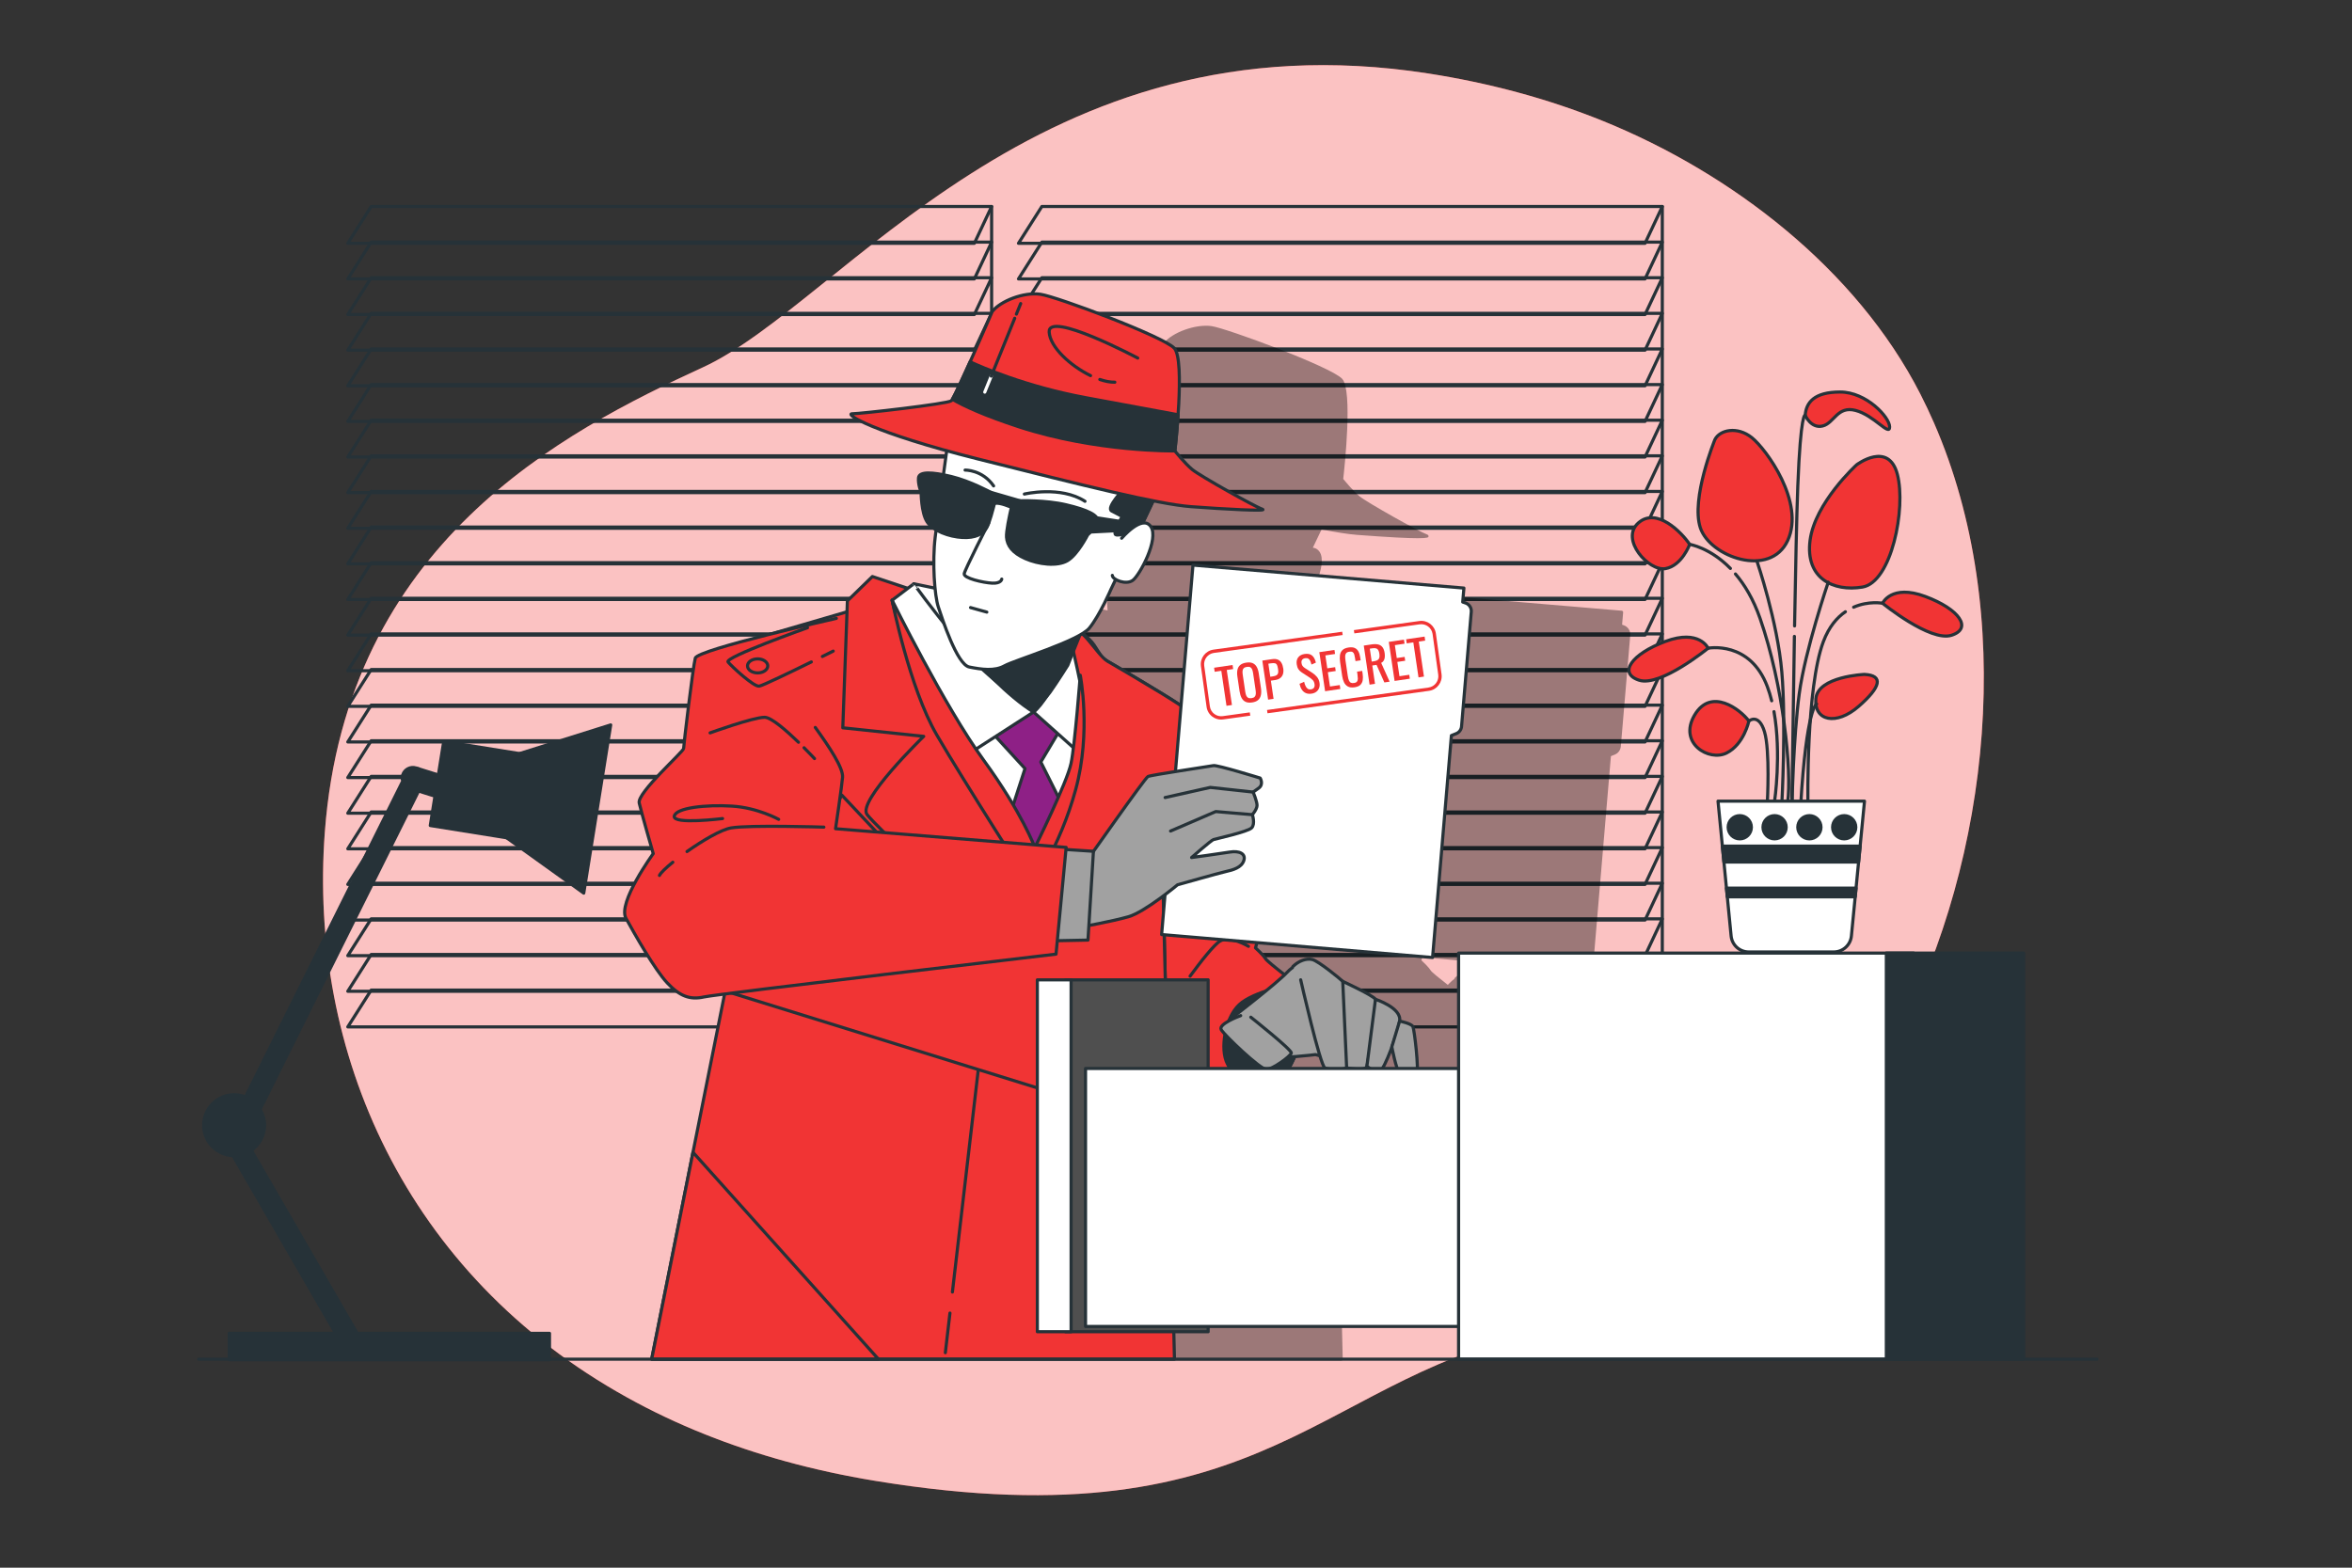 <?xml version="1.0" encoding="iso-8859-1"?>
<!-- Generator: Adobe Illustrator 27.3.1, SVG Export Plug-In . SVG Version: 6.00 Build 0)  -->
<svg version="1.1" xmlns="http://www.w3.org/2000/svg" xmlns:xlink="http://www.w3.org/1999/xlink" x="0px" y="0px"
	 viewBox="0 0 750 500" style="enable-background:new 0 0 750 500;" xml:space="preserve">
<rect x="0" y="0" width="750" height="500" fill="#333333" stroke="none"/>
<g id="Background_Simple">
	<g>
		<path style="fill:#F13434;" d="M605.11,330.498c-21.738,41.911-61.019,85.355-109.866,93.686
			c-73.806,12.595-89.303,68.965-216.214,48.111c-19.787-3.25-37.83-8.284-54.173-14.804c-8.786-3.504-17.082-7.45-24.883-11.784
			c-70.845-39.255-101.631-110.418-96.395-180.318c6.87-91.936,75.96-127.745,120.521-148.212
			C268.66,96.711,330.659,3.932,455.581,23.453c19.045,2.984,37.808,7.921,55.688,15.185
			c40.817,16.562,80.648,47.052,101.084,87.025c1.534,3.003,2.974,6.06,4.332,9.162C643.159,195.496,634.749,273.36,605.11,330.498z
			"/>
		<path style="opacity:0.7;fill:#FFFFFF;" d="M605.11,330.498c-21.738,41.911-61.019,85.355-109.866,93.686
			c-73.806,12.595-89.303,68.965-216.214,48.111c-19.787-3.25-37.83-8.284-54.173-14.804c-8.786-3.504-17.082-7.45-24.883-11.784
			c-70.845-39.255-101.631-110.418-96.395-180.318c6.87-91.936,75.96-127.745,120.521-148.212
			C268.66,96.711,330.659,3.932,455.581,23.453c19.045,2.984,37.808,7.921,55.688,15.185
			c40.817,16.562,80.648,47.052,101.084,87.025c1.534,3.003,2.974,6.06,4.332,9.162C643.159,195.496,634.749,273.36,605.11,330.498z
			"/>
	</g>
</g>
<g id="Windows">
	<g>
		<g>
			<polygon style="fill:none;stroke:#263238;stroke-linecap:round;stroke-linejoin:round;stroke-miterlimit:10;" points="
				118.353,65.866 110.904,77.594 310.702,77.594 316.206,65.866 			"/>
			<polygon style="fill:none;stroke:#263238;stroke-linecap:round;stroke-linejoin:round;stroke-miterlimit:10;" points="
				118.353,77.226 110.904,88.954 310.702,88.954 316.206,77.226 			"/>
			<polygon style="fill:none;stroke:#263238;stroke-linecap:round;stroke-linejoin:round;stroke-miterlimit:10;" points="
				118.353,88.586 110.904,100.314 310.702,100.314 316.206,88.586 			"/>
			<polygon style="fill:none;stroke:#263238;stroke-linecap:round;stroke-linejoin:round;stroke-miterlimit:10;" points="
				118.353,99.946 110.904,111.675 310.702,111.675 316.206,99.946 			"/>
			<polygon style="fill:none;stroke:#263238;stroke-linecap:round;stroke-linejoin:round;stroke-miterlimit:10;" points="
				118.353,111.306 110.904,123.035 310.702,123.035 316.206,111.306 			"/>
			<polygon style="fill:none;stroke:#263238;stroke-linecap:round;stroke-linejoin:round;stroke-miterlimit:10;" points="
				118.353,122.666 110.904,134.395 310.702,134.395 316.206,122.666 			"/>
			<polygon style="fill:none;stroke:#263238;stroke-linecap:round;stroke-linejoin:round;stroke-miterlimit:10;" points="
				118.353,134.026 110.904,145.755 310.702,145.755 316.206,134.026 			"/>
			<polygon style="fill:none;stroke:#263238;stroke-linecap:round;stroke-linejoin:round;stroke-miterlimit:10;" points="
				118.353,145.386 110.904,157.115 310.702,157.115 316.206,145.386 			"/>
			<polygon style="fill:none;stroke:#263238;stroke-linecap:round;stroke-linejoin:round;stroke-miterlimit:10;" points="
				118.353,156.746 110.904,168.475 310.702,168.475 316.206,156.746 			"/>
			<polygon style="fill:none;stroke:#263238;stroke-linecap:round;stroke-linejoin:round;stroke-miterlimit:10;" points="
				118.353,168.106 110.904,179.835 310.702,179.835 316.206,168.106 			"/>
			<polygon style="fill:none;stroke:#263238;stroke-linecap:round;stroke-linejoin:round;stroke-miterlimit:10;" points="
				118.353,179.467 110.904,191.195 310.702,191.195 316.206,179.467 			"/>
			<polygon style="fill:none;stroke:#263238;stroke-linecap:round;stroke-linejoin:round;stroke-miterlimit:10;" points="
				118.353,190.827 110.904,202.555 310.702,202.555 316.206,190.827 			"/>
			<polygon style="fill:none;stroke:#263238;stroke-linecap:round;stroke-linejoin:round;stroke-miterlimit:10;" points="
				118.353,202.187 110.904,213.915 310.702,213.915 316.206,202.187 			"/>
			<polygon style="fill:none;stroke:#263238;stroke-linecap:round;stroke-linejoin:round;stroke-miterlimit:10;" points="
				118.353,213.547 110.904,225.275 310.702,225.275 316.206,213.547 			"/>
			<polygon style="fill:none;stroke:#263238;stroke-linecap:round;stroke-linejoin:round;stroke-miterlimit:10;" points="
				118.353,224.907 110.904,236.635 310.702,236.635 316.206,224.907 			"/>
			<polygon style="fill:none;stroke:#263238;stroke-linecap:round;stroke-linejoin:round;stroke-miterlimit:10;" points="
				118.353,236.267 110.904,247.996 310.702,247.996 316.206,236.267 			"/>
			<polygon style="fill:none;stroke:#263238;stroke-linecap:round;stroke-linejoin:round;stroke-miterlimit:10;" points="
				118.353,247.627 110.904,259.356 310.702,259.356 316.206,247.627 			"/>
			<polygon style="fill:none;stroke:#263238;stroke-linecap:round;stroke-linejoin:round;stroke-miterlimit:10;" points="
				118.353,258.987 110.904,270.716 310.702,270.716 316.206,258.987 			"/>
			<polygon style="fill:none;stroke:#263238;stroke-linecap:round;stroke-linejoin:round;stroke-miterlimit:10;" points="
				118.353,270.347 110.904,282.076 310.702,282.076 316.206,270.347 			"/>
			<polygon style="fill:none;stroke:#263238;stroke-linecap:round;stroke-linejoin:round;stroke-miterlimit:10;" points="
				118.353,281.707 110.904,293.436 310.702,293.436 316.206,281.707 			"/>
			<polygon style="fill:none;stroke:#263238;stroke-linecap:round;stroke-linejoin:round;stroke-miterlimit:10;" points="
				118.353,293.067 110.904,304.796 310.702,304.796 316.206,293.067 			"/>
			<polygon style="fill:none;stroke:#263238;stroke-linecap:round;stroke-linejoin:round;stroke-miterlimit:10;" points="
				118.353,304.427 110.904,316.156 310.702,316.156 316.206,304.427 			"/>
			<polygon style="fill:none;stroke:#263238;stroke-linecap:round;stroke-linejoin:round;stroke-miterlimit:10;" points="
				118.353,315.788 110.904,327.516 310.702,327.516 316.206,315.788 			"/>
		</g>
		<polyline style="fill:none;stroke:#263238;stroke-linecap:round;stroke-linejoin:round;stroke-miterlimit:10;" points="
			316.206,65.866 316.206,327.687 310.702,327.687 		"/>
	</g>
	<g>
		<g>
			<polygon style="fill:none;stroke:#263238;stroke-linecap:round;stroke-linejoin:round;stroke-miterlimit:10;" points="
				332.218,65.866 324.769,77.594 524.567,77.594 530.071,65.866 			"/>
			<polygon style="fill:none;stroke:#263238;stroke-linecap:round;stroke-linejoin:round;stroke-miterlimit:10;" points="
				332.218,77.226 324.769,88.954 524.567,88.954 530.071,77.226 			"/>
			<polygon style="fill:none;stroke:#263238;stroke-linecap:round;stroke-linejoin:round;stroke-miterlimit:10;" points="
				332.218,88.586 324.769,100.314 524.567,100.314 530.071,88.586 			"/>
			<polygon style="fill:none;stroke:#263238;stroke-linecap:round;stroke-linejoin:round;stroke-miterlimit:10;" points="
				332.218,99.946 324.769,111.675 524.567,111.675 530.071,99.946 			"/>
			<polygon style="fill:none;stroke:#263238;stroke-linecap:round;stroke-linejoin:round;stroke-miterlimit:10;" points="
				332.218,111.306 324.769,123.035 524.567,123.035 530.071,111.306 			"/>
			<polygon style="fill:none;stroke:#263238;stroke-linecap:round;stroke-linejoin:round;stroke-miterlimit:10;" points="
				332.218,122.666 324.769,134.395 524.567,134.395 530.071,122.666 			"/>
			<polygon style="fill:none;stroke:#263238;stroke-linecap:round;stroke-linejoin:round;stroke-miterlimit:10;" points="
				332.218,134.026 324.769,145.755 524.567,145.755 530.071,134.026 			"/>
			<polygon style="fill:none;stroke:#263238;stroke-linecap:round;stroke-linejoin:round;stroke-miterlimit:10;" points="
				332.218,145.386 324.769,157.115 524.567,157.115 530.071,145.386 			"/>
			<polygon style="fill:none;stroke:#263238;stroke-linecap:round;stroke-linejoin:round;stroke-miterlimit:10;" points="
				332.218,156.746 324.769,168.475 524.567,168.475 530.071,156.746 			"/>
			<polygon style="fill:none;stroke:#263238;stroke-linecap:round;stroke-linejoin:round;stroke-miterlimit:10;" points="
				332.218,168.106 324.769,179.835 524.567,179.835 530.071,168.106 			"/>
			<polygon style="fill:none;stroke:#263238;stroke-linecap:round;stroke-linejoin:round;stroke-miterlimit:10;" points="
				332.218,179.467 324.769,191.195 524.567,191.195 530.071,179.467 			"/>
			<polygon style="fill:none;stroke:#263238;stroke-linecap:round;stroke-linejoin:round;stroke-miterlimit:10;" points="
				332.218,190.827 324.769,202.555 524.567,202.555 530.071,190.827 			"/>
			<polygon style="fill:none;stroke:#263238;stroke-linecap:round;stroke-linejoin:round;stroke-miterlimit:10;" points="
				332.218,202.187 324.769,213.915 524.567,213.915 530.071,202.187 			"/>
			<polygon style="fill:none;stroke:#263238;stroke-linecap:round;stroke-linejoin:round;stroke-miterlimit:10;" points="
				332.218,213.547 324.769,225.275 524.567,225.275 530.071,213.547 			"/>
			<polygon style="fill:none;stroke:#263238;stroke-linecap:round;stroke-linejoin:round;stroke-miterlimit:10;" points="
				332.218,224.907 324.769,236.635 524.567,236.635 530.071,224.907 			"/>
			<polygon style="fill:none;stroke:#263238;stroke-linecap:round;stroke-linejoin:round;stroke-miterlimit:10;" points="
				332.218,236.267 324.769,247.996 524.567,247.996 530.071,236.267 			"/>
			<polygon style="fill:none;stroke:#263238;stroke-linecap:round;stroke-linejoin:round;stroke-miterlimit:10;" points="
				332.218,247.627 324.769,259.356 524.567,259.356 530.071,247.627 			"/>
			<polygon style="fill:none;stroke:#263238;stroke-linecap:round;stroke-linejoin:round;stroke-miterlimit:10;" points="
				332.218,258.987 324.769,270.716 524.567,270.716 530.071,258.987 			"/>
			<polygon style="fill:none;stroke:#263238;stroke-linecap:round;stroke-linejoin:round;stroke-miterlimit:10;" points="
				332.218,270.347 324.769,282.076 524.567,282.076 530.071,270.347 			"/>
			<polygon style="fill:none;stroke:#263238;stroke-linecap:round;stroke-linejoin:round;stroke-miterlimit:10;" points="
				332.218,281.707 324.769,293.436 524.567,293.436 530.071,281.707 			"/>
			<polygon style="fill:none;stroke:#263238;stroke-linecap:round;stroke-linejoin:round;stroke-miterlimit:10;" points="
				332.218,293.067 324.769,304.796 524.567,304.796 530.071,293.067 			"/>
			<polygon style="fill:none;stroke:#263238;stroke-linecap:round;stroke-linejoin:round;stroke-miterlimit:10;" points="
				332.218,304.427 324.769,316.156 524.567,316.156 530.071,304.427 			"/>
			<polygon style="fill:none;stroke:#263238;stroke-linecap:round;stroke-linejoin:round;stroke-miterlimit:10;" points="
				332.218,315.788 324.769,327.516 524.567,327.516 530.071,315.788 			"/>
		</g>
		<polyline style="fill:none;stroke:#263238;stroke-linecap:round;stroke-linejoin:round;stroke-miterlimit:10;" points="
			530.071,65.866 530.071,327.687 524.567,327.687 		"/>
	</g>
</g>
<g id="Plant">
	<g>
		<path style="fill:#F13434;stroke:#263238;stroke-linecap:round;stroke-linejoin:round;stroke-miterlimit:10;" d="M538.802,173.621
			c0,0-2.476,6.809-7.738,7.738c-5.262,0.928-14.547-9.286-8.667-14.547S536.326,169.907,538.802,173.621z"/>
		<path style="fill:#F13434;stroke:#263238;stroke-linecap:round;stroke-linejoin:round;stroke-miterlimit:10;" d="M546.85,140.193
			c0,0-7.738,18.881-4.643,28.166c3.095,9.286,22.285,16.095,27.856,4.024c5.571-12.071-6.809-29.095-11.452-32.809
			C553.969,135.86,548.397,137.098,546.85,140.193z"/>
		<path style="fill:#F13434;stroke:#263238;stroke-linecap:round;stroke-linejoin:round;stroke-miterlimit:10;" d="M592.039,148.24
			c0,0-13.309,12.071-14.857,24.142c-1.547,12.071,7.428,16.404,16.714,14.857c9.285-1.548,13.928-25.071,11.143-35.904
			C602.253,140.503,592.039,148.24,592.039,148.24z"/>
		<path style="fill:#F13434;stroke:#263238;stroke-linecap:round;stroke-linejoin:round;stroke-miterlimit:10;" d="M594.515,215.096
			c0,0-14.857,0.619-15.476,7.738c-0.619,7.119,6.5,8.667,13.619,2.476C599.777,219.12,600.706,215.405,594.515,215.096z"/>
		<path style="fill:#F13434;stroke:#263238;stroke-linecap:round;stroke-linejoin:round;stroke-miterlimit:10;" d="M557.683,229.953
			c0,0-1.548,7.428-7.119,10.214c-5.571,2.786-15.476-3.095-10.214-12.071C545.612,219.12,554.897,226.238,557.683,229.953z"/>
		<path style="fill:#F13434;stroke:#263238;stroke-linecap:round;stroke-linejoin:round;stroke-miterlimit:10;" d="M544.683,206.739
			c0,0-2.786-6.19-13.619-2.167c-10.833,4.024-15.166,10.214-8.357,12.381C529.517,219.12,544.683,206.739,544.683,206.739z"/>
		<path style="fill:#F13434;stroke:#263238;stroke-linecap:round;stroke-linejoin:round;stroke-miterlimit:10;" d="M575.635,132.455
			c0,0,1.857,4.333,5.571,3.405c3.714-0.928,4.643-6.5,10.524-4.952c5.881,1.548,10.833,8.357,10.833,5.262
			c0-3.095-7.428-11.143-15.785-11.143C578.42,125.027,575.944,128.431,575.635,132.455z"/>
		<path style="fill:none;stroke:#263238;stroke-linecap:round;stroke-linejoin:round;stroke-miterlimit:10;" d="M560.323,179.206
			c0,0,6.475,18.962,7.862,35.149s0,42.087,0,42.087"/>
		<path style="fill:none;stroke:#263238;stroke-linecap:round;stroke-linejoin:round;stroke-miterlimit:10;" d="M582.985,185.681
			c0,0-7.4,21.737-9.25,35.612c-1.85,13.875-2.312,35.15-2.312,35.15"/>
		<path style="fill:none;stroke:#263238;stroke-linecap:round;stroke-linejoin:round;stroke-miterlimit:10;" d="M579.285,224.53
			c0,0-3.237,0.925-5.087,32.375"/>
		<path style="fill:none;stroke:#263238;stroke-linecap:round;stroke-linejoin:round;stroke-miterlimit:10;" d="M557.683,229.953
			c0,0,3.103-2.647,4.953,3.365c1.85,6.012,0.925,22.662,0.925,22.662"/>
		<path style="fill:none;stroke:#263238;stroke-linecap:round;stroke-linejoin:round;stroke-miterlimit:10;" d="M565.685,226.973
			c2.42,13.558,0.188,28.544,0.188,28.544"/>
		<path style="fill:none;stroke:#263238;stroke-linecap:round;stroke-linejoin:round;stroke-miterlimit:10;" d="M544.683,206.739
			c0,0,13.328-2.558,18.878,12.241c0.544,1.452,1.004,2.971,1.391,4.529"/>
		<path style="fill:#F13434;stroke:#263238;stroke-linecap:round;stroke-linejoin:round;stroke-miterlimit:10;" d="M600.305,192.402
			c0,0,2.786-6.19,13.619-2.167c10.833,4.024,15.166,10.214,8.357,12.381C615.471,204.782,600.305,192.402,600.305,192.402z"/>
		<path style="fill:none;stroke:#263238;stroke-linecap:round;stroke-linejoin:round;stroke-miterlimit:10;" d="M588.457,195.112
			c-2.679,1.833-5.253,4.792-7.03,9.531c-5.55,14.8-4.917,51.337-4.917,51.337"/>
		<path style="fill:none;stroke:#263238;stroke-linecap:round;stroke-linejoin:round;stroke-miterlimit:10;" d="M600.305,192.402
			c0,0-4.418-0.848-9.226,1.257"/>
		<path style="fill:none;stroke:#263238;stroke-linecap:round;stroke-linejoin:round;stroke-miterlimit:10;" d="M553.399,183.063
			c2.891,3.395,5.695,7.985,7.85,14.18c7.4,21.275,10.175,48.562,8.788,58.737"/>
		<path style="fill:none;stroke:#263238;stroke-linecap:round;stroke-linejoin:round;stroke-miterlimit:10;" d="M538.802,173.621
			c0,0,6.453,1.007,12.985,7.677"/>
		<path style="fill:none;stroke:#263238;stroke-linecap:round;stroke-linejoin:round;stroke-miterlimit:10;" d="M572.192,202.973
			c-0.45,26.85-0.769,53.47-0.769,53.47"/>
		<path style="fill:none;stroke:#263238;stroke-linecap:round;stroke-linejoin:round;stroke-miterlimit:10;" d="M575.635,132.455
			c0,0-1.437-1.349-2.362,22.701c-0.359,9.345-0.719,26.721-1.024,44.476"/>
		<path style="fill:#FFFFFF;stroke:#263238;stroke-linecap:round;stroke-linejoin:round;stroke-miterlimit:10;" d="M584.753,303.617
			h-27.122c-2.907,0-5.338-2.207-5.619-5.1l-4.176-43h46.712l-4.176,43C590.091,301.41,587.659,303.617,584.753,303.617z"/>
		<g>
			<polygon style="fill:#263238;stroke:#263238;stroke-linecap:round;stroke-linejoin:round;stroke-miterlimit:10;" points="
				549.228,269.855 549.722,274.942 592.661,274.942 593.155,269.855 			"/>
			<polygon style="fill:#263238;stroke:#263238;stroke-linecap:round;stroke-linejoin:round;stroke-miterlimit:10;" points="
				591.583,286.042 591.853,283.267 550.531,283.267 550.8,286.042 			"/>
			
				<circle style="fill:#263238;stroke:#263238;stroke-linecap:round;stroke-linejoin:round;stroke-miterlimit:10;" cx="588.073" cy="263.842" r="3.7"/>
			
				<circle style="fill:#263238;stroke:#263238;stroke-linecap:round;stroke-linejoin:round;stroke-miterlimit:10;" cx="554.773" cy="263.842" r="3.7"/>
			<path style="fill:#263238;stroke:#263238;stroke-linecap:round;stroke-linejoin:round;stroke-miterlimit:10;" d="
				M562.173,263.842c0,2.043,1.657,3.7,3.7,3.7c2.044,0,3.7-1.656,3.7-3.7c0-2.043-1.656-3.7-3.7-3.7
				C563.83,260.142,562.173,261.799,562.173,263.842z"/>
			
				<circle style="fill:#263238;stroke:#263238;stroke-linecap:round;stroke-linejoin:round;stroke-miterlimit:10;" cx="576.973" cy="263.842" r="3.7"/>
		</g>
	</g>
</g>
<g id="Shadow">
	<path style="opacity:0.38;" d="M517.768,199.421l-0.518-0.177l0.334-3.94c0.011-0.128-0.029-0.255-0.112-0.353
		c-0.082-0.098-0.201-0.159-0.329-0.17l-83.695-7.097c-0.128-0.016-0.255,0.03-0.353,0.112c-0.098,0.083-0.16,0.202-0.17,0.329
		l-3.619,42.678c-4.737-3.202-14.43-8.955-23.53-14.241c-1.155-1.894-2.06-3.331-2.516-4c-0.738-1.083-1.861-2.18-3.139-3.226
		c0.722-0.49,1.306-0.969,1.677-1.427c3.257-4.023,6.623-11.835,6.756-12.147l1.197-2.502c0.848,0.413,1.909,0.7,2.946,0.7
		c0.872,0,1.723-0.201,2.401-0.694c2.358-1.715,8.516-13.233,5.659-17.313c-0.542-0.774-1.258-1.194-2.12-1.273l2.786-5.825
		c4.704,0.92,8.538,1.526,11.336,1.737c10.736,0.81,16.387,1.068,19.372,1.068c3.278,0,3.341-0.31,3.387-0.54
		c0.064-0.321-0.127-0.558-0.568-0.705c-2.168-0.723-19.067-10.162-21.46-12.156c-1.973-1.643-4.566-4.78-5.163-5.513
		c0.425-3.719,3.084-28.325-0.344-31.943c-3.673-3.878-36.804-16.079-41.603-16.79c-5.05-0.749-12.667,1.997-15.377,5.542
		c-0.024,0.032-0.044,0.066-0.06,0.102c-2.023,4.686-4.549,10.455-6.806,15.49c-0.003,0.006-0.008,0.009-0.011,0.015
		c-2.855,6.367-4.69,10.246-5.456,11.528c-0.014,0.023-0.017,0.051-0.027,0.076c-0.071,0.113-0.132,0.202-0.174,0.245
		c-1.424,0.865-27.781,3.919-30.317,3.919c-0.729,0-0.859,0.415-0.881,0.594c-0.19,1.529,8.962,5.965,29.523,11.667
		c-0.221,1.618-0.534,3.906-0.886,6.505c-3.594-0.663-5.911-0.618-7,0.155c-0.449,0.318-0.713,0.769-0.767,1.302
		c-0.192,1.921,0.62,4.122,0.808,4.6c0.008,0.836,0.124,6.52,1.9,9.283c0.612,0.952,1.558,1.787,2.693,2.491
		c-0.087,0.691-0.167,1.332-0.236,1.897c-0.581,4.762-0.528,10.635-0.116,15.27l-5.911-1.231c-0.004-0.001-0.007,0.001-0.011,0
		c-0.005-0.001-0.009-0.005-0.014-0.005c-0.071-0.01-0.142-0.002-0.211,0.018c-0.023,0.007-0.042,0.02-0.064,0.031
		c-0.031,0.014-0.064,0.023-0.091,0.044l-1.66,1.258l-10.697-3.566c-0.17-0.057-0.361-0.014-0.491,0.112l-7.722,7.519
		c-0.089,0.087-0.142,0.205-0.146,0.33l-0.11,3.034l-22.02,6.428c-11.944,2.979-24.385,6.455-24.836,8.11
		c-0.703,2.577-3.522,26.152-3.624,27.967c-0.233,0.435-1.931,2.162-3.575,3.833c-5.841,5.94-10.634,11.032-10.134,13.201
		c0.672,2.911,3.767,13.684,4.273,15.443c-1.345,1.871-10.946,15.522-8.317,20.302c3.186,5.792,9.089,16.102,12.827,20.075
		c3.119,3.314,5.823,4.798,9.02,4.798c0.873,0,1.784-0.111,2.749-0.325c0.523-0.116,2.548-0.402,5.688-0.813l-22.393,112.16
		c-0.028,0.142,0.009,0.29,0.1,0.402c0.092,0.112,0.229,0.177,0.375,0.177h161.493c0.131,0,0.255-0.053,0.346-0.146
		c0.092-0.094,0.141-0.22,0.138-0.35l-2.43-100.203c2.104,3.102,5.04,6.836,8.838,10.318c8.577,7.862,17.266,14.872,17.353,14.943
		c0.089,0.072,0.197,0.107,0.304,0.107c0.123,0,0.245-0.046,0.339-0.138c0.008-0.008,0.087-0.086,0.216-0.217
		c1.323-1.336,7.63-7.97,11.938-16.894c0.147-0.302,0.29-0.608,0.431-0.915c2.884-0.214,5.487-0.529,6.052-0.6
		c0.168,0.047,0.542,0.149,1.044,0.276c0.688,2.135,1.276,3.562,1.664,3.756c0.788,0.394,2.187,0.59,3.586,0.59
		c1.309,0,2.612-0.175,3.42-0.52c0.779,0.157,2.242,0.41,3.612,0.41c1.117,0,2.16-0.173,2.709-0.7
		c0.694,0.502,2.079,1.379,3.299,1.379c0.314,0,0.617-0.059,0.893-0.197c0.812-0.406,2.077-2.997,3.268-6.046
		c0.466,2.183,1.348,5.791,2.37,7.325c0.642,0.964,1.602,1.486,2.72,1.486c0.075,0,0.151-0.003,0.227-0.007
		c1.251-0.078,2.461-0.805,2.944-1.771c0.833-1.666-0.757-14.461-1.203-15.355c-0.479-0.959-2.845-1.595-4.021-1.857
		c0.142-3.958-6.701-6.434-7.694-6.771c-1.251-1.381-8.462-4.762-10.107-5.523c-0.937-0.886-7.506-6.292-9.541-6.801
		c-1.999-0.5-4.602,0.421-6.477,2.293c-0.094,0.094-0.141,0.217-0.142,0.341c-0.526,0.37-1.047,0.813-1.555,1.356
		c-0.156,0.167-0.344,0.356-0.546,0.554c-2.732-2.126-5.133-4.08-5.423-4.564c-0.624-1.041-2.367-2.694-2.994-3.274
		c0.066-0.227,0.161-0.557,0.271-0.948l53.841,4.565c0.013,0.001,0.028,0.002,0.042,0.002c0.249,0,0.461-0.191,0.482-0.444
		l5.791-68.289l1.213-0.483c1.102-0.439,1.849-1.445,1.95-2.627l3.004-35.428C519.981,201.202,519.122,199.883,517.768,199.421z"/>
</g>
<g id="Character">
	<g>
		<g>
			<path style="fill:#F13434;stroke:#263238;stroke-linecap:round;stroke-linejoin:round;stroke-miterlimit:10;" d="
				M378.732,226.789l17.391,63.85c0,0,6.211,0.249,6.46,1.739c0.248,1.491-2.236,9.938-2.236,9.938s2.484,2.236,3.23,3.478
				c0.745,1.242,11.428,9.192,11.428,9.192s3.975,3.975-0.249,17.143c-4.223,13.167-14.907,23.602-14.907,23.602
				s-8.944-7.205-17.888-15.404c-8.944-8.199-13.167-17.64-13.167-17.64s-3.727-38.757-3.478-43.726
				C365.565,273.993,378.732,226.789,378.732,226.789z"/>
			<path style="fill:none;stroke:#263238;stroke-linecap:round;stroke-linejoin:round;stroke-miterlimit:10;" d="M379.492,311.335
				c3.187-4.352,7.694-10.188,9.675-11.255c3.23-1.739,8.944,1.739,8.944,1.739"/>
			<path style="fill:none;stroke:#263238;stroke-linecap:round;stroke-linejoin:round;stroke-miterlimit:10;" d="M376,316.229
				c0,0,0.96-1.392,2.38-3.362"/>
			<path style="fill:none;stroke:#263238;stroke-linecap:round;stroke-linejoin:round;stroke-miterlimit:10;" d="M392.148,291.881
				c0,0-9.192-0.248-13.664,6.211"/>
			<path style="fill:#263238;stroke:#263238;stroke-linecap:round;stroke-linejoin:round;stroke-miterlimit:10;" d="
				M414.757,332.129c4.223-13.167,0.248-17.143,0.248-17.143s-0.881-0.656-2.152-1.618l-0.581,0.376c0,0-12.671,2.484-17.143,6.708
				c-4.472,4.224-6.211,14.161-3.727,18.882c2.484,4.72,8.447,16.397,8.447,16.397l0.043-0.043
				C400.605,354.983,410.683,344.829,414.757,332.129z"/>
		</g>
		<g>
			<path style="fill:#F13434;stroke:#263238;stroke-linecap:round;stroke-linejoin:round;stroke-miterlimit:10;" d="
				M273.144,194.243l-39.999,11.677l3.478,83.229l-28.819,144.346h166.705l-3.727-154.035c0,0,8.199-51.179,7.95-52.67
				c-0.248-1.491-38.012-23.105-38.012-23.105S293.02,189.771,273.144,194.243z"/>
			<polygon style="fill:#F13434;stroke:#263238;stroke-linecap:round;stroke-linejoin:round;stroke-miterlimit:10;" points="
				280.118,433.494 220.977,367.514 207.803,433.494 			"/>
			
				<line style="fill:none;stroke:#263238;stroke-linecap:round;stroke-linejoin:round;stroke-miterlimit:10;" x1="302.919" y1="418.798" x2="301.45" y2="431.43"/>
			
				<line style="fill:none;stroke:#263238;stroke-linecap:round;stroke-linejoin:round;stroke-miterlimit:10;" x1="315.181" y1="313.415" x2="303.702" y2="412.077"/>
			<polyline style="fill:none;stroke:#263238;stroke-linecap:round;stroke-linejoin:round;stroke-miterlimit:10;" points="
				357.863,218.342 377.49,230.764 376,225.05 356.124,212.876 			"/>
		</g>
		<path style="fill:#F13434;stroke:#263238;stroke-linecap:round;stroke-linejoin:round;stroke-miterlimit:10;" d="M289.514,187.657
			l-11.327-3.776l-7.971,7.761l-1.468,40.485l25.801,2.727c0,0-21.396,20.767-18.04,24.962c3.356,4.195,23.494,23.704,37.339,30.626
			c13.845,6.922,10.279,5.664,10.279,5.664l4.825-13.215c0,0-31.675-80.76-31.885-81.39
			C296.855,200.872,289.514,187.657,289.514,187.657z"/>
		<path style="fill:#F13434;stroke:#263238;stroke-linecap:round;stroke-linejoin:round;stroke-miterlimit:10;" d="M328.95,282.891
			l-12.376,26.85c0,0,19.299-13.215,34.192-30.206c14.893-16.991,18.669-24.543,16.991-28.528s-18.879-15.942-18.879-15.942
			s15.313,1.888,16.572,1.049c1.259-0.839-13.425-25.801-16.572-30.416c-3.146-4.615-13.425-9.649-13.425-9.649
			S340.697,249.748,328.95,282.891z"/>
		<path style="fill:#F13434;stroke:#263238;stroke-linecap:round;stroke-linejoin:round;stroke-miterlimit:10;" d="M372.24,359.841
			v-20.148l-1.457-60.233c0,0,8.199-51.179,7.95-52.67c-0.153-0.918-14.542-9.473-25.568-15.906
			c-3.628-2.117-9.544-13.812-11.066-7.856l-9.882,55.96l-16.011,45.44L268.441,253.6l-36.812,60.562l-0.384,1.921L372.24,359.841z"
			/>
		<path style="fill:#FFFFFF;stroke:#263238;stroke-linecap:round;stroke-linejoin:round;stroke-miterlimit:10;" d="M291.401,186.189
			l10.069,2.098l17.411,31.045C318.881,219.332,294.758,194.789,291.401,186.189z"/>
		<path style="fill:#FFFFFF;stroke:#263238;stroke-linecap:round;stroke-linejoin:round;stroke-miterlimit:10;" d="M284.479,191.433
			c0,0,5.244,24.333,19.089,46.778s26.221,40.275,26.221,40.275s12.586-24.753,13.425-34.821c0.839-10.069,0-25.592,0-25.592
			L284.479,191.433z"/>
		<polygon style="fill:#8E2086;stroke:#263238;stroke-linecap:round;stroke-linejoin:round;stroke-miterlimit:10;" points="
			315.525,232.757 326.852,245.133 322.237,259.397 329.16,272.193 337.97,255.202 331.887,243.036 339.019,231.079 
			327.901,221.849 		"/>
		<path style="fill:#FFFFFF;stroke:#263238;stroke-linecap:round;stroke-linejoin:round;stroke-miterlimit:10;" d="M329.579,227.093
			L310.7,239.26c0,0-11.328-14.893-17.621-26.85c-6.293-11.957-8.6-20.977-8.6-20.977l6.922-5.244
			C291.401,186.189,313.217,217.024,329.579,227.093z"/>
		<path style="fill:#FFFFFF;stroke:#263238;stroke-linecap:round;stroke-linejoin:round;stroke-miterlimit:10;" d="M329.579,227.093
			l13.845,12.376c0,0,2.727-13.215,1.259-20.557c-1.468-7.342-2.937-13.425-2.937-13.425S335.243,222.688,329.579,227.093z"/>
		<g>
			<path style="fill:#263238;stroke:#263238;stroke-linecap:round;stroke-linejoin:round;stroke-miterlimit:10;" d="
				M309.022,209.683c0,0,11.537,10.488,15.313,13.215c1.295,0.935,5.244,4.195,5.244,4.195s4.299-4.955,5.244-6.293
				c2.517-3.566,5.664-8.6,5.664-8.6l5.034-12.586L309.022,209.683z"/>
		</g>
		<path style="fill:#F13434;stroke:#263238;stroke-linecap:round;stroke-linejoin:round;stroke-miterlimit:10;" d="M284.479,191.433
			c0,0,16.781,33.982,29.158,50.973c12.376,16.991,16.362,27.899,16.362,27.899s10.279-20.767,11.537-26.85
			c1.259-6.083,2.937-28.109,2.937-28.109s3.566,18.04-1.468,36.499c-5.034,18.46-14.054,31.046-14.054,31.046
			s-21.396-33.353-30.207-48.456C289.933,219.332,284.479,191.433,284.479,191.433z"/>
		<g>
			<path style="fill:#FFFFFF;stroke:#263238;stroke-linecap:round;stroke-linejoin:round;stroke-miterlimit:10;" d="M302.17,141.647
				c0,0-2.962,21.525-3.95,29.622c-0.987,8.097-0.198,18.761,0.987,22.315s5.924,18.365,9.874,19.156
				c3.95,0.79,8.097,1.382,11.256-0.395c3.16-1.777,23.698-7.899,27.055-12.046c3.357-4.147,6.912-12.441,6.912-12.441
				l15.206-31.794L302.17,141.647z"/>
			<path style="fill:#263238;stroke:#263238;stroke-linecap:round;stroke-linejoin:round;stroke-miterlimit:10;" d="
				M358.452,155.865c0,0-5.924,6.122-3.95,7.109c1.975,0.987,3.357,1.777,3.357,1.777s-2.962,4.937-2.172,5.727
				c0.79,0.79,7.702-1.58,7.702-1.58l5.332-11.454L358.452,155.865z"/>
			<g>
				<path style="fill:#263238;stroke:#263238;stroke-linecap:round;stroke-linejoin:round;stroke-miterlimit:10;" d="
					M315.893,156.997c0,0-6.483-3.555-12.547-5.019c-6.064-1.464-10.247-1.673-10.456,0.418c-0.209,2.091,0.837,4.601,0.837,4.601
					s0,6.483,1.882,9.41c1.882,2.928,7.11,4.81,11.292,5.019c4.182,0.209,6.483-1.046,7.737-3.137
					c0.861-1.435,2.017-5.823,2.658-8.436C317.583,158.685,316.992,157.485,315.893,156.997L315.893,156.997z"/>
				<path style="fill:#263238;stroke:#263238;stroke-linecap:round;stroke-linejoin:round;stroke-miterlimit:10;" d="
					M325.274,159.719c0,0,8.051-0.28,14.67,1.27c6.619,1.55,10.791,3.397,9.969,5.535c-0.822,2.137-3.07,4.066-3.07,4.066
					s-3.179,6.308-6.446,8.233c-3.267,1.926-9.277,1.193-13.449-0.654c-4.172-1.848-5.795-4.197-5.99-6.847
					c-0.134-1.818,0.893-6.655,1.551-9.512C322.802,160.533,323.965,159.655,325.274,159.719L325.274,159.719z"/>
				<path style="fill:#263238;stroke:#263238;stroke-linecap:round;stroke-linejoin:round;stroke-miterlimit:10;" d="
					M315.893,156.997l9.381,2.722l-2.766,2.091c0,0-3.702-1.653-5.194-1.264C317.314,160.546,317.714,157.792,315.893,156.997z"/>
			</g>
			<path style="fill:#263238;stroke:#263238;stroke-linecap:round;stroke-linejoin:round;stroke-miterlimit:10;" d="
				M349.298,165.076l14.859,2.308l-0.768,1.515l-15.822,0.794C347.567,169.692,350.596,167.384,349.298,165.076z"/>
			<path style="fill:#FFFFFF;stroke:#263238;stroke-linecap:round;stroke-linejoin:round;stroke-miterlimit:10;" d="
				M357.662,171.663c0,0,6.517-7.702,9.281-3.752c2.765,3.95-3.555,15.601-5.727,17.181c-2.172,1.58-6.517-0.197-6.517-1.58"/>
			<path style="fill:none;stroke:#263238;stroke-linecap:round;stroke-linejoin:round;stroke-miterlimit:10;" d="M326.649,157.574
				c0,0,11.541-2.741,19.331,2.308"/>
			<path style="fill:none;stroke:#263238;stroke-linecap:round;stroke-linejoin:round;stroke-miterlimit:10;" d="M307.751,149.929
				c0,0,5.482-0.144,9.088,5.049"/>
			<path style="fill:none;stroke:#263238;stroke-linecap:round;stroke-linejoin:round;stroke-miterlimit:10;" d="M315.253,166.807
				c0,0-7.501,14.714-7.79,16.157c-0.289,1.443,6.059,2.885,8.944,3.029c2.885,0.144,3.029-1.298,3.029-1.298"/>
			
				<line style="fill:none;stroke:#263238;stroke-linecap:round;stroke-linejoin:round;stroke-miterlimit:10;" x1="309.482" y1="193.783" x2="314.676" y2="195.226"/>
		</g>
		<g>
			<path style="fill:#F13434;stroke:#263238;stroke-linecap:round;stroke-linejoin:round;stroke-miterlimit:10;" d="M316.388,99.386
				c0,0-11.849,27.45-13.034,28.437c-1.185,0.987-29.029,4.147-31.597,4.147s6.319,5.924,40.088,14.416
				c33.769,8.492,57.466,14.416,67.933,15.206s25.08,1.58,22.71,0.79c-2.37-0.79-19.945-10.664-22.315-12.639
				c-2.37-1.975-5.529-5.924-5.529-5.924s3.357-29.029-0.198-32.781s-37.323-16.391-42.655-17.181
				C326.46,93.067,318.956,96.029,316.388,99.386z"/>
			<path style="fill:none;stroke:#263238;stroke-linecap:round;stroke-linejoin:round;stroke-miterlimit:10;" d="M350.713,121.033
				c1.724,0.587,3.361,0.904,4.776,0.866"/>
			<path style="fill:none;stroke:#263238;stroke-linecap:round;stroke-linejoin:round;stroke-miterlimit:10;" d="M362.796,114.197
				c0,0-28.634-15.206-28.24-8.294c0.276,4.821,6.795,10.794,13.194,13.9"/>
			<path style="fill:#263238;stroke:#263238;stroke-linecap:round;stroke-linejoin:round;stroke-miterlimit:10;" d="
				M309.349,115.398c-2.406,5.367-4.726,10.39-5.659,11.952c3.776,2.194,10.216,5.167,21.19,8.767
				c24.685,8.097,49.765,7.702,49.765,7.702s0.603-5.229,1.028-11.531c-6.234-1.148-16.431-3.029-29.465-5.452
				C326.958,123.258,312.861,117.04,309.349,115.398z"/>
			
				<line style="fill:none;stroke:#FFFFFF;stroke-linecap:round;stroke-linejoin:round;stroke-miterlimit:10;" x1="316.086" y1="119.963" x2="314.019" y2="125.058"/>
			
				<line style="fill:none;stroke:#263238;stroke-linecap:round;stroke-linejoin:round;stroke-miterlimit:10;" x1="323.571" y1="101.508" x2="316.086" y2="119.963"/>
			
				<line style="fill:none;stroke:#263238;stroke-linecap:round;stroke-linejoin:round;stroke-miterlimit:10;" x1="325.473" y1="96.819" x2="324.108" y2="100.183"/>
		</g>
		<path style="fill:#FFFFFF;stroke:#263238;stroke-linecap:round;stroke-linejoin:round;stroke-miterlimit:10;" d="M456.815,305.393
			l-86.397-7.326l9.992-117.836l86.397,7.326l-0.378,4.456l0.904,0.309c1.177,0.403,1.929,1.555,1.824,2.795l-3.101,36.572
			c-0.087,1.023-0.744,1.91-1.698,2.29l-1.54,0.613L456.815,305.393z"/>
		<g>
			<path style="fill:#A1A1A1;stroke:#263238;stroke-linecap:round;stroke-linejoin:round;stroke-miterlimit:10;" d="
				M346.435,274.739c0,0,18.633-26.583,19.627-27.08c0.994-0.497,19.627-3.23,20.869-3.478c1.242-0.248,14.907,3.975,14.907,3.975
				s1.242,1.988-0.497,3.23c-1.739,1.242-1.739,1.242-1.739,1.242s1.242,2.981,1.242,4.223c0,1.242-1.491,2.981-1.491,2.981
				s0.994,2.981-0.248,4.224c-1.242,1.242-11.428,3.478-12.174,3.727c-0.745,0.249-6.956,5.714-6.956,5.714
				s9.192-1.242,12.174-1.739c2.981-0.497,5.217,0.497,4.472,2.733c-0.745,2.236-3.478,2.981-5.714,3.478
				c-2.236,0.497-15.404,4.224-15.404,4.224s-10.435,8.696-15.652,10.186c-5.217,1.491-14.907,3.23-14.907,3.23L346.435,274.739z"/>
			<polyline style="fill:none;stroke:#263238;stroke-linecap:round;stroke-linejoin:round;stroke-miterlimit:10;" points="
				399.602,252.627 385.937,251.137 371.528,254.367 			"/>
			<polyline style="fill:none;stroke:#263238;stroke-linecap:round;stroke-linejoin:round;stroke-miterlimit:10;" points="
				399.353,259.832 387.676,258.839 373.267,265.05 			"/>
		</g>
		<polygon style="fill:#A1A1A1;stroke:#263238;stroke-linecap:round;stroke-linejoin:round;stroke-miterlimit:10;" points="
			337.242,270.764 348.671,271.509 346.932,299.832 334.509,300.08 		"/>
		<path style="fill:#F13434;stroke:#263238;stroke-linecap:round;stroke-linejoin:round;stroke-miterlimit:10;" d="M266.685,197.225
			c0,0-44.223,9.938-44.968,12.671c-0.745,2.733-3.727,27.826-3.727,28.82c0,0.994-14.907,14.161-14.161,17.391
			c0.745,3.23,4.472,16.149,4.472,16.149s-11.428,15.652-8.695,20.621c2.733,4.969,9.192,16.397,13.167,20.621
			c3.975,4.224,7.205,5.466,11.677,4.472c4.472-0.994,112.296-13.664,112.296-13.664l3.23-34.037l-73.539-5.963
			c0,0,1.988-13.416,2.236-16.397c0.248-2.981-4.224-9.689-8.696-15.9"/>
		<path style="fill:none;stroke:#263238;stroke-linecap:round;stroke-linejoin:round;stroke-miterlimit:10;" d="M214.543,275.003
			c-2.262,1.833-3.888,3.4-4.255,4.208"/>
		<path style="fill:none;stroke:#263238;stroke-linecap:round;stroke-linejoin:round;stroke-miterlimit:10;" d="M262.709,263.807
			c0,0-23.602-0.745-29.565,0.248c-3.163,0.527-9.052,3.99-14.071,7.535"/>
		<path style="fill:none;stroke:#263238;stroke-linecap:round;stroke-linejoin:round;stroke-miterlimit:10;" d="M230.412,261.074
			c0,0-15.9,1.988-15.404-0.745c0.497-2.733,10.186-3.727,18.385-3.23c8.199,0.497,14.907,4.224,14.907,4.224"/>
		<path style="fill:none;stroke:#263238;stroke-linecap:round;stroke-linejoin:round;stroke-miterlimit:10;" d="M254.615,236.734
			c-3.794-3.679-8.663-7.957-10.787-7.957c-3.727,0-17.391,4.969-17.391,4.969"/>
		<path style="fill:none;stroke:#263238;stroke-linecap:round;stroke-linejoin:round;stroke-miterlimit:10;" d="M259.728,241.944
			c0,0-1.372-1.484-3.336-3.455"/>
		<path style="fill:none;stroke:#263238;stroke-linecap:round;stroke-linejoin:round;stroke-miterlimit:10;" d="M262.239,209.375
			c2.082-1.031,3.452-1.716,3.452-1.716"/>
		<path style="fill:none;stroke:#263238;stroke-linecap:round;stroke-linejoin:round;stroke-miterlimit:10;" d="M257.492,200.206
			c0,0-26.583,9.441-25.341,10.932c1.242,1.491,8.199,7.95,9.938,7.702c1.089-0.156,10.065-4.498,16.626-7.724"/>
		<path style="fill:none;stroke:#263238;stroke-linecap:round;stroke-linejoin:round;stroke-miterlimit:10;" d="M244.822,212.38
			c0,1.235-1.446,2.236-3.23,2.236c-1.784,0-3.23-1.001-3.23-2.236c0-1.235,1.446-2.236,3.23-2.236
			C243.376,210.144,244.822,211.145,244.822,212.38z"/>
		<g>
			<path style="fill:#A1A1A1;stroke:#263238;stroke-linecap:round;stroke-linejoin:round;stroke-miterlimit:10;" d="
				M392.148,325.173c0,0,14.907-11.428,18.385-15.155c3.478-3.727,7.702-2.981,9.192-1.988c1.491,0.994,19.379,18.882,20.869,20.372
				c1.491,1.491-0.994,7.453-0.994,7.453s-7.95,1.988-11.428,1.988c-3.478,0-8.696-1.491-8.696-1.491s-11.677,1.491-14.658,0.497
				C401.838,335.856,392.148,325.173,392.148,325.173z"/>
			<path style="fill:#A1A1A1;stroke:#263238;stroke-linecap:round;stroke-linejoin:round;stroke-miterlimit:10;" d="
				M398.856,324.427c0,0,13.167,10.435,12.919,11.428c-0.248,0.994-5.963,5.217-7.95,5.217c-1.987,0-13.416-10.932-14.41-12.671
				c-0.994-1.739,5.466-4.223,6.211-4.472"/>
			<path style="fill:#A1A1A1;stroke:#263238;stroke-linecap:round;stroke-linejoin:round;stroke-miterlimit:10;" d="
				M414.757,312.502c0,0,6.211,27.329,7.702,28.074c1.491,0.745,5.466,0.745,6.956,0c1.491-0.745-0.497-26.832-1.242-27.577
				c-0.745-0.745-7.702-6.46-9.689-6.956c-1.988-0.497-4.472,0.497-6.211,2.236"/>
			<path style="fill:#A1A1A1;stroke:#263238;stroke-linecap:round;stroke-linejoin:round;stroke-miterlimit:10;" d="
				M428.173,312.999c0,0,9.689,4.472,10.435,5.714c0.745,1.242-2.236,19.627-2.733,21.366c-0.497,1.739-6.46,0.497-6.46,0.497
				L428.173,312.999z"/>
			<path style="fill:#A1A1A1;stroke:#263238;stroke-linecap:round;stroke-linejoin:round;stroke-miterlimit:10;" d="
				M438.607,318.713c0,0,8.447,2.733,7.702,6.956c-0.745,4.224-4.72,15.155-6.211,15.9c-1.491,0.745-4.224-1.491-4.224-1.491
				L438.607,318.713z"/>
			<path style="fill:#A1A1A1;stroke:#263238;stroke-linecap:round;stroke-linejoin:round;stroke-miterlimit:10;" d="M446.309,325.67
				c0,0,3.727,0.745,4.224,1.739c0.497,0.994,1.987,13.913,1.242,15.403c-0.745,1.491-3.727,2.484-5.217,0.249
				c-1.491-2.236-2.733-9.192-2.733-9.192L446.309,325.67z"/>
		</g>
		<g>
			<g>
				<g>
					<path style="fill:#F13434;" d="M391.1,225.11l-1.652-11.164l-2.107,0.312l-0.191-1.292l5.889-0.872l0.191,1.292l-2.045,0.303
						l1.653,11.164L391.1,225.11z"/>
				</g>
				<g>
					<path style="fill:#F13434;" d="M399.286,224.04c-0.84,0.125-1.536,0.06-2.086-0.194c-0.552-0.254-0.979-0.67-1.286-1.247
						c-0.305-0.578-0.518-1.277-0.64-2.098l-0.7-4.72c-0.121-0.82-0.115-1.541,0.019-2.163c0.133-0.622,0.424-1.126,0.876-1.513
						c0.45-0.386,1.097-0.641,1.938-0.766c0.84-0.124,1.53-0.064,2.069,0.181c0.54,0.245,0.963,0.644,1.27,1.195
						c0.306,0.552,0.521,1.238,0.642,2.057l0.702,4.737c0.12,0.81,0.114,1.534-0.017,2.171c-0.132,0.637-0.418,1.159-0.861,1.564
						C400.768,223.65,400.126,223.915,399.286,224.04z M399.083,222.671c0.462-0.068,0.796-0.215,1.004-0.439
						c0.207-0.225,0.327-0.515,0.358-0.87c0.031-0.355,0.013-0.764-0.055-1.225l-0.808-5.459c-0.068-0.462-0.169-0.852-0.3-1.174
						c-0.13-0.321-0.328-0.554-0.59-0.698c-0.263-0.144-0.624-0.183-1.086-0.114c-0.461,0.068-0.799,0.21-1.013,0.425
						c-0.214,0.215-0.337,0.495-0.37,0.841c-0.033,0.346-0.016,0.748,0.053,1.21l0.808,5.458c0.068,0.461,0.169,0.858,0.302,1.189
						c0.133,0.332,0.333,0.574,0.602,0.728C398.257,222.697,398.622,222.74,399.083,222.671z"/>
				</g>
				<g>
					<path style="fill:#F13434;" d="M404.371,223.146l-1.844-12.455l3.091-0.458c0.748-0.111,1.365-0.064,1.852,0.142
						c0.485,0.207,0.869,0.55,1.15,1.032c0.281,0.482,0.476,1.087,0.584,1.814c0.097,0.657,0.066,1.243-0.093,1.758
						c-0.159,0.516-0.446,0.938-0.858,1.267c-0.413,0.327-0.956,0.542-1.633,0.642l-1.368,0.203l0.858,5.797L404.371,223.146z
						 M405.065,215.846l0.8-0.118c0.502-0.074,0.889-0.188,1.159-0.344c0.27-0.155,0.446-0.383,0.527-0.684
						c0.082-0.3,0.085-0.706,0.008-1.219c-0.088-0.594-0.2-1.044-0.333-1.349c-0.135-0.304-0.348-0.498-0.644-0.581
						c-0.295-0.082-0.735-0.08-1.319,0.007l-0.815,0.121L405.065,215.846z"/>
				</g>
				<g>
					<path style="fill:#F13434;" d="M418.23,221.235c-0.718,0.107-1.337,0.041-1.86-0.196c-0.523-0.237-0.946-0.609-1.272-1.116
						c-0.327-0.507-0.564-1.116-0.711-1.828l1.476-0.643c0.096,0.436,0.229,0.852,0.396,1.246c0.169,0.394,0.395,0.703,0.68,0.929
						c0.285,0.225,0.647,0.305,1.088,0.24c0.451-0.067,0.774-0.243,0.967-0.528c0.195-0.285,0.256-0.663,0.185-1.135
						c-0.083-0.564-0.278-0.998-0.586-1.304c-0.306-0.306-0.68-0.604-1.122-0.895l-2.364-1.535
						c-0.464-0.299-0.825-0.646-1.082-1.042c-0.258-0.397-0.433-0.908-0.526-1.533c-0.135-0.912,0.022-1.659,0.471-2.239
						c0.448-0.58,1.123-0.936,2.026-1.07c0.492-0.073,0.934-0.072,1.327,0c0.393,0.073,0.736,0.223,1.027,0.454
						c0.29,0.229,0.539,0.535,0.748,0.917c0.209,0.383,0.379,0.842,0.511,1.379l-1.418,0.618c-0.091-0.405-0.208-0.773-0.351-1.103
						c-0.144-0.33-0.347-0.583-0.609-0.759c-0.261-0.176-0.607-0.232-1.038-0.169c-0.431,0.064-0.749,0.229-0.956,0.496
						c-0.206,0.265-0.276,0.625-0.21,1.075c0.056,0.379,0.167,0.683,0.331,0.91c0.165,0.227,0.41,0.448,0.735,0.661l2.379,1.533
						c0.533,0.34,1.019,0.768,1.463,1.284c0.443,0.515,0.721,1.163,0.837,1.942c0.091,0.615,0.041,1.164-0.149,1.649
						c-0.19,0.483-0.491,0.877-0.901,1.178C419.313,220.955,418.814,221.149,418.23,221.235z"/>
				</g>
				<g>
					<path style="fill:#F13434;" d="M422.546,220.456L420.702,208l4.829-0.715l0.191,1.292l-3.091,0.458l0.611,4.121l2.507-0.371
						l0.181,1.23l-2.507,0.371l0.677,4.567l3.122-0.462l0.184,1.246L422.546,220.456z"/>
				</g>
				<g>
					<path style="fill:#F13434;" d="M431.946,219.205c-0.882,0.13-1.593,0.048-2.134-0.25c-0.541-0.297-0.954-0.744-1.236-1.341
						c-0.283-0.597-0.48-1.28-0.594-2.049l-0.651-4.398c-0.124-0.84-0.139-1.588-0.041-2.241c0.097-0.653,0.364-1.188,0.8-1.603
						c0.436-0.415,1.095-0.688,1.977-0.819c0.778-0.115,1.418-0.064,1.917,0.156c0.499,0.219,0.887,0.581,1.165,1.084
						c0.28,0.503,0.474,1.129,0.585,1.878l0.146,0.983l-1.646,0.244l-0.129-0.877c-0.068-0.461-0.152-0.865-0.25-1.212
						c-0.098-0.347-0.265-0.603-0.499-0.766c-0.234-0.165-0.591-0.211-1.073-0.14c-0.493,0.073-0.835,0.231-1.029,0.474
						c-0.195,0.244-0.297,0.562-0.307,0.957c-0.009,0.394,0.024,0.848,0.099,1.36l0.731,4.936c0.092,0.625,0.217,1.113,0.374,1.461
						c0.156,0.349,0.363,0.583,0.622,0.701c0.259,0.119,0.588,0.149,0.987,0.09c0.472-0.069,0.795-0.225,0.969-0.466
						c0.174-0.24,0.259-0.549,0.256-0.926c-0.003-0.376-0.041-0.811-0.114-1.302l-0.137-0.923l1.645-0.243l0.137,0.923
						c0.113,0.759,0.119,1.441,0.021,2.047c-0.098,0.607-0.35,1.104-0.753,1.495C433.378,218.828,432.765,219.084,431.946,219.205z"
						/>
				</g>
				<g>
					<path style="fill:#F13434;" d="M436.723,218.357l-1.844-12.456l2.508-0.37c0.83-0.123,1.533-0.115,2.109,0.025
						c0.576,0.14,1.03,0.434,1.364,0.882c0.333,0.448,0.559,1.067,0.676,1.856c0.071,0.482,0.084,0.928,0.04,1.338
						c-0.044,0.41-0.159,0.767-0.345,1.072c-0.184,0.305-0.453,0.547-0.804,0.723l2.693,5.982l-1.677,0.248l-2.495-5.602l-1.352,0.2
						l0.864,5.844L436.723,218.357z M437.411,211.01l0.661-0.098c0.493-0.072,0.883-0.194,1.172-0.362
						c0.29-0.169,0.483-0.412,0.584-0.731c0.099-0.318,0.11-0.744,0.031-1.278c-0.108-0.728-0.319-1.233-0.633-1.517
						c-0.315-0.283-0.865-0.366-1.655-0.249l-0.769,0.114L437.411,211.01z"/>
				</g>
				<g>
					<path style="fill:#F13434;" d="M444.704,217.176l-1.844-12.455l4.829-0.715l0.191,1.292l-3.091,0.458l0.61,4.121l2.508-0.372
						l0.182,1.231l-2.508,0.371l0.677,4.567l3.121-0.462l0.184,1.246L444.704,217.176z"/>
				</g>
				<g>
					<path style="fill:#F13434;" d="M452.332,216.047l-1.653-11.164l-2.107,0.312l-0.191-1.292l5.89-0.871l0.191,1.292l-2.045,0.303
						l1.652,11.164L452.332,216.047z"/>
				</g>
			</g>
			<g>
				<path style="fill:#F13434;" d="M389.387,229.502c-1.013,0-1.995-0.327-2.817-0.949c-0.999-0.755-1.644-1.854-1.817-3.095
					l-1.804-12.975c-0.356-2.561,1.438-4.934,3.999-5.291l41.056-5.708l0.146,1.049l-41.056,5.708
					c-1.982,0.276-3.371,2.113-3.096,4.095l1.805,12.976c0.134,0.96,0.633,1.811,1.407,2.395c0.773,0.584,1.729,0.831,2.688,0.7
					l8.639-1.201l0.146,1.049l-8.639,1.201C389.824,229.487,389.605,229.502,389.387,229.502z"/>
			</g>
			<g>
				<path style="fill:#F13434;" d="M404.175,227.491l-0.146-1.049l51.499-7.16c1.983-0.276,3.371-2.113,3.096-4.095l-1.804-12.976
					c-0.276-1.981-2.109-3.367-4.095-3.095l-20.854,2.899l-0.146-1.049l20.853-2.899c2.565-0.362,4.935,1.437,5.292,3.999
					l1.804,12.976c0.357,2.561-1.438,4.934-3.998,5.291L404.175,227.491z"/>
			</g>
		</g>
	</g>
</g>
<g id="File_Cabinet">
	<g>
		
			<rect x="339.763" y="312.511" style="fill:#4F4F4F;stroke:#263238;stroke-linecap:round;stroke-linejoin:round;stroke-miterlimit:10;" width="45.488" height="112.235"/>
		
			<rect x="346.152" y="340.78" style="fill:#FFFFFF;stroke:#263238;stroke-linecap:round;stroke-linejoin:round;stroke-miterlimit:10;" width="141.766" height="82.278"/>
		
			<rect x="330.789" y="312.511" style="fill:#FFFFFF;stroke:#263238;stroke-linecap:round;stroke-linejoin:round;stroke-miterlimit:10;" width="10.762" height="112.235"/>
		
			<rect x="465.111" y="303.975" style="fill:#FFFFFF;stroke:#263238;stroke-linecap:round;stroke-linejoin:round;stroke-miterlimit:10;" width="145.106" height="129.519"/>
		
			<rect x="601.509" y="303.975" style="fill:#263238;stroke:#263238;stroke-linecap:round;stroke-linejoin:round;stroke-miterlimit:10;" width="43.791" height="129.519"/>
	</g>
</g>
<g id="Lamp">
	<g>
		<g>
			<path style="fill:#263238;" d="M145.725,248.52l-11.763-3.697c-0.022-0.012-0.04-0.028-0.062-0.039
				c-0.344-0.172-0.704-0.264-1.065-0.315l-0.015-0.005c-2.047-0.641-4.228,0.494-4.871,2.541c-0.22,0.699-0.218,1.409-0.057,2.073
				L78.031,349.244c-1.058-0.372-2.191-0.584-3.374-0.584c-5.636,0-10.221,4.585-10.221,10.221c0,5.412,4.23,9.843,9.556,10.188
				l35.057,60.677h8.004l-36.241-62.724c2.464-1.868,4.065-4.817,4.065-8.141c0-1.853-0.503-3.587-1.369-5.088l50.224-100.897
				l9.663,3.037c0.388,0.121,0.78,0.18,1.166,0.18c1.652,0,3.184-1.062,3.705-2.721C148.91,251.344,147.772,249.163,145.725,248.52z
				"/>
			
				<rect x="73.1" y="425.252" style="fill:#263238;stroke:#263238;stroke-linecap:round;stroke-linejoin:round;stroke-miterlimit:10;" width="102.12" height="8.436"/>
		</g>
		<g>
			
				<rect x="139.306" y="238.432" transform="matrix(0.158 -0.987 0.987 0.158 -120.136 363.118)" style="fill:#263238;stroke:#263238;stroke-linecap:round;stroke-linejoin:round;stroke-miterlimit:10;" width="27.165" height="27.165"/>
			<polygon style="fill:#263238;stroke:#263238;stroke-linecap:round;stroke-linejoin:round;stroke-miterlimit:10;" points="
				194.738,231.207 186.144,284.854 161.469,267.145 165.766,240.322 			"/>
		</g>
	</g>
</g>
<g id="Table">
	<g>
		
			<line style="fill:none;stroke:#263238;stroke-linecap:round;stroke-linejoin:round;stroke-miterlimit:10;" x1="63.358" y1="433.494" x2="668.67" y2="433.494"/>
		
			<line style="fill:none;stroke:#263238;stroke-linecap:round;stroke-linejoin:round;stroke-miterlimit:10;" x1="111.513" y1="433.494" x2="127.075" y2="433.494"/>
	</g>
</g>
</svg>

